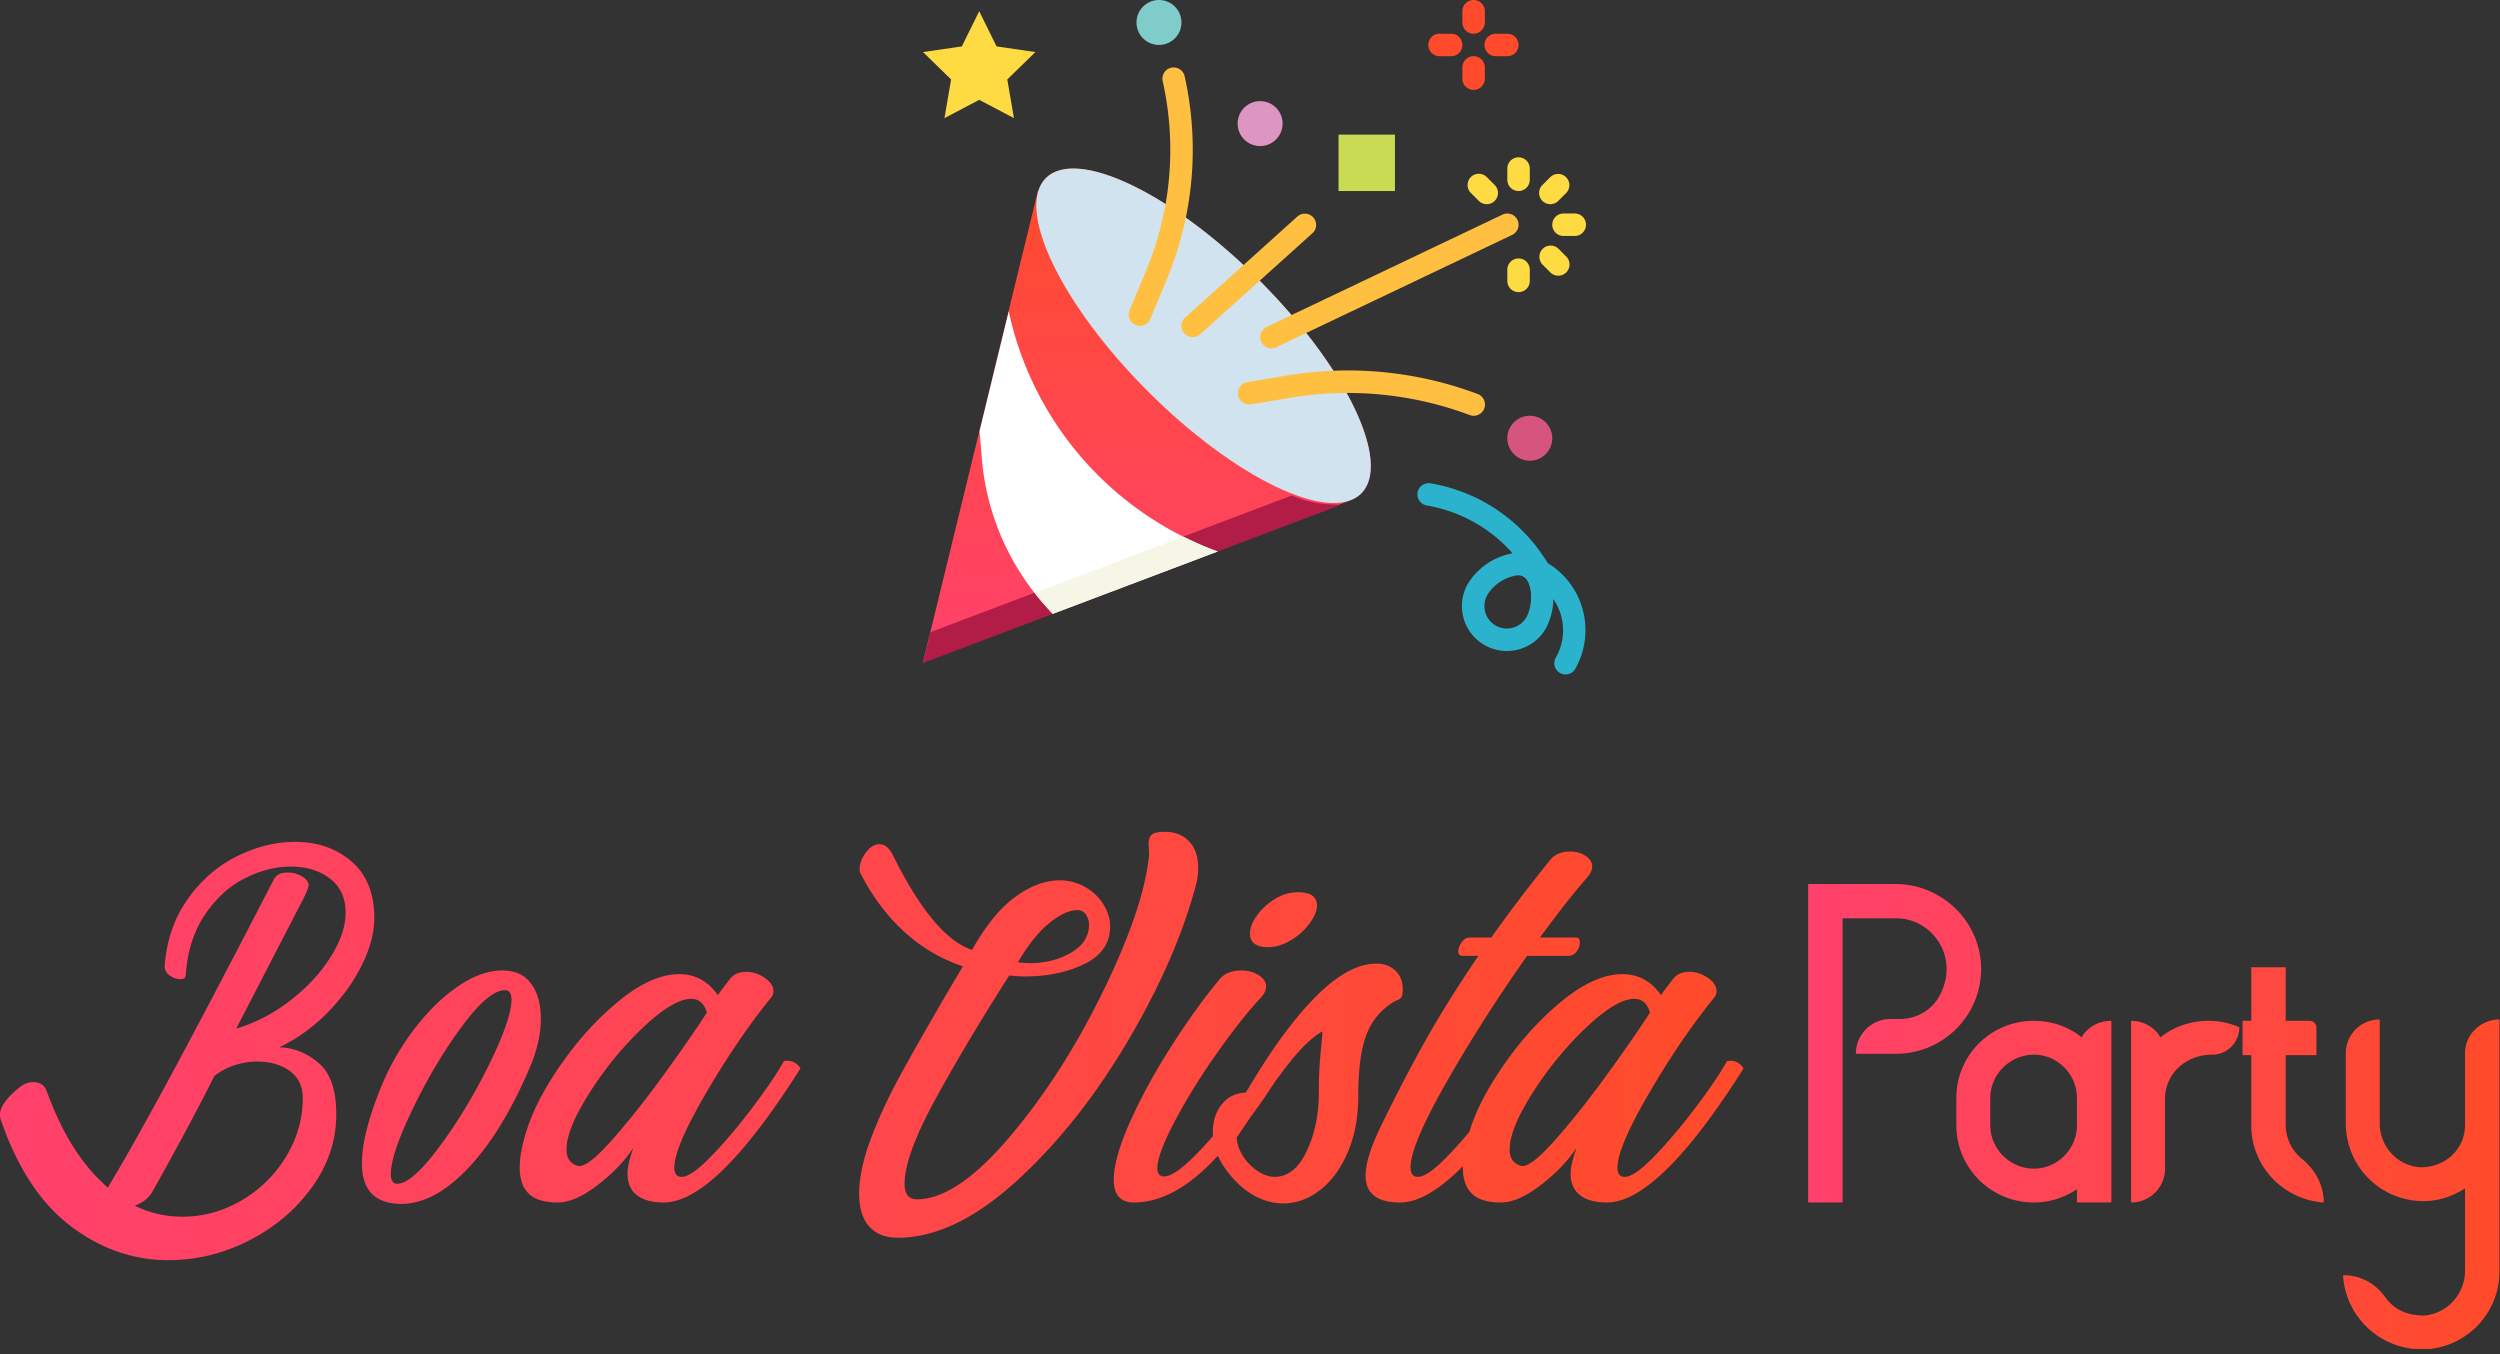 <svg width="419" height="227" fill="none" xmlns="http://www.w3.org/2000/svg"><rect width="100%" height="100%" fill="#333333" stroke="none"/><g clip-path="url(#clip0)"><path d="M308.812 153.911h8.995c6.074 0 10.763 6.595 7.227 13.037-1.307 2.378-3.844 3.835-6.612 3.835h-1.614c-3.153 0-5.766 2.608-5.766 5.829h6.765c7.919 0 14.377-6.519 14.223-14.495-.154-7.746-6.612-13.958-14.377-13.958h-14.607v53.378h5.766v-47.626zm40.055 19.94c-2.153-1.764-4.997-2.761-7.996-2.761-7.227 0-12.993 5.752-12.993 12.961v4.525c0 7.133 5.766 12.961 12.993 12.961 2.691 0 5.151-.843 7.227-2.224v2.224h5.766V171.09c-2.153 0-3.998 1.074-4.997 2.761zm-.769 14.725c0 3.988-3.229 7.286-7.227 7.286s-7.303-3.298-7.303-7.286v-4.525c0-3.988 3.305-7.286 7.303-7.286 3.998 0 7.227 3.298 7.227 7.286v4.525zm22.065-17.486c-3.075 0-5.843.997-8.073 2.761-.999-1.687-2.844-2.761-4.92-2.761v30.447a5.67 5.67 0 005.689-5.675v-11.657c0-4.372 3.614-7.44 7.842-7.44 2.537 0 4.536-1.917 4.613-4.525v-.076c-1.615-.691-3.306-1.074-5.151-1.074zm15.683 23.161c-1.691-1.303-2.767-3.451-2.767-5.828v-11.581h5.151v-4.602c0-.613-.462-1.15-1.153-1.15h-3.998v-8.973h-5.766v8.973h-1.461v5.752h1.461v11.811c0 6.825 5.381 12.424 12.147 12.884 0-2.837-1.384-5.445-3.614-7.286zm27.293-17.716v11.964c0 4.142-3.306 7.133-7.38 7.133-3.921-.154-6.92-3.451-6.92-7.363V170.86a5.67 5.67 0 00-5.689 5.675v11.658c0 7.285 5.766 13.114 13.07 13.114 2.537 0 4.92-.843 6.919-2.147v13.805c0 3.911-2.998 7.209-6.842 7.516-2.691 0-4.921-.844-6.535-3.068-1.615-2.301-4.152-3.681-6.919-3.681h-.154c.461 7.055 6.227 12.424 13.3 12.424 7.15-.077 12.916-5.906 12.916-13.038V170.86c-3.152 0-5.766 2.531-5.766 5.675z" fill="url(#paint0_linear)"/><path d="M150.456 207.443c-2.051 0-3.639-.627-4.767-1.879-1.128-1.253-1.691-3.081-1.691-5.484 0-2.659.64-5.701 1.922-9.126 1.281-3.426 2.895-6.928 4.843-10.507 1.948-3.579 4.639-8.309 8.073-14.189l2.537-4.295a27.386 27.386 0 01-9.764-5.752c-2.87-2.607-5.305-5.828-7.304-9.663-.154-.256-.231-.562-.231-.92 0-.87.346-1.777 1.038-2.723.692-.946 1.448-1.419 2.268-1.419.923 0 1.692.639 2.307 1.918 4.51 9.101 8.918 14.367 13.223 15.798 2.307-4.09 4.728-7.055 7.266-8.896 2.537-1.841 5.01-2.761 7.418-2.761 1.538 0 2.96.371 4.267 1.112 1.307.741 2.332 1.713 3.076 2.914.743 1.202 1.114 2.442 1.114 3.72 0 2.761-1.422 4.845-4.266 6.251-2.845 1.406-6.189 2.109-10.033 2.109-.615 0-1.487-.051-2.614-.154-4.921 7.721-9.072 14.687-12.455 20.899-3.383 6.212-5.074 10.878-5.074 13.997 0 1.738.692 2.607 2.076 2.607 4.407 0 9.533-3.425 15.376-10.277 5.843-6.851 11.032-14.878 15.568-24.081s7.163-16.745 7.88-22.625c.052-.204.077-.537.077-.997l-.077-1.61c0-.716.18-1.228.539-1.534.358-.307 1.101-.46 2.229-.46 1.64 0 2.973.524 3.998 1.572 1.025 1.048 1.537 2.543 1.537 4.486 0 .921-.102 1.79-.307 2.608-2.204 8.385-6.061 17.23-11.571 26.536-5.509 9.305-11.724 17.102-18.643 23.391-6.919 6.289-13.531 9.434-19.835 9.434zm20.142-46.17c.82.102 1.461.154 1.922.154 2.666 0 4.998-.588 6.997-1.764 1.998-1.176 2.998-2.736 2.998-4.679 0-.664-.18-1.24-.538-1.725-.359-.486-.82-.729-1.384-.729-1.333 0-2.883.703-4.651 2.109-1.769 1.406-3.55 3.618-5.344 6.634zm41.9-2.531c-1.999 0-2.998-.767-2.998-2.301 0-.92.384-1.917 1.153-2.991.769-1.073 1.768-1.994 2.999-2.761 1.23-.766 2.511-1.15 3.844-1.15 2.152 0 3.229.741 3.229 2.224 0 .869-.41 1.866-1.231 2.991-.82 1.125-1.87 2.071-3.152 2.838-1.281.767-2.562 1.15-3.844 1.15zm-22.449 42.795c-2.255 0-3.383-1.278-3.383-3.834 0-2.352.897-5.548 2.691-9.587 1.794-4.039 4.075-8.232 6.843-12.578 2.767-4.346 5.484-8.129 8.149-11.35.82-1.023 2.05-1.534 3.69-1.534 1.077 0 2.038.255 2.883.767.846.511 1.269 1.15 1.269 1.917 0 .613-.282 1.227-.846 1.841-2.204 2.351-4.69 5.496-7.457 9.433-2.768 3.937-5.113 7.733-7.035 11.389-1.922 3.656-2.883 6.25-2.883 7.784 0 .921.384 1.381 1.153 1.381 1.077 0 2.704-1.074 4.882-3.221 2.179-2.148 4.434-4.768 6.766-7.861 2.332-3.094 4.19-5.868 5.574-8.322.615-.102 1.14-.051 1.576.154.435.204.833.562 1.191 1.073-3.69 6.136-7.726 11.428-12.108 15.876-4.383 4.448-8.701 6.672-12.955 6.672zm15.146-5.905c-1.282-1.892-1.922-3.86-1.922-5.906 0-1.84.499-3.387 1.499-4.639.999-1.253 2.345-1.905 4.036-1.956 4.1-7.005 7.996-12.361 11.686-16.067 3.69-3.707 7.073-5.561 10.148-5.561 1.333 0 2.409.396 3.229 1.189.82.792 1.23 1.802 1.23 3.029 0 .665-.064 1.112-.192 1.343-.128.23-.346.409-.653.536a6.54 6.54 0 00-.846.422c-2.101 1.33-3.588 3.183-4.459 5.56-.871 2.378-1.307 5.765-1.307 10.162 0 3.528-.59 6.66-1.768 9.395-1.179 2.736-2.73 4.845-4.652 6.328-1.922 1.482-3.985 2.224-6.189 2.224-1.742 0-3.459-.499-5.151-1.496-1.691-.997-3.254-2.518-4.689-4.563zm8.457 1.61c2.203 0 3.985-1.431 5.343-4.294 1.358-2.864 2.037-6.11 2.037-9.74 0-2.506.103-4.781.308-6.826.205-2.045.307-3.221.307-3.528-1.64.92-3.447 2.62-5.42 5.1-1.973 2.48-4.216 5.611-6.727 9.395l-2.23 3.298c.052 1.073.41 2.122 1.077 3.144a8.453 8.453 0 002.46 2.493c.974.639 1.922.958 2.845.958zm20.988 4.295c-3.844 0-5.766-1.508-5.766-4.525 0-1.994.846-4.729 2.537-8.206 2.511-5.164 4.997-9.944 7.457-14.342 2.461-4.397 5.433-9.152 8.919-14.265h-2.691c-.462 0-.692-.255-.692-.766 0-.461.179-.946.538-1.458.359-.511.769-.792 1.23-.843h3.767a247.628 247.628 0 019.841-12.962c.769-.971 1.896-1.457 3.383-1.457.974 0 1.832.243 2.575.729.743.486 1.115 1.086 1.115 1.802 0 .563-.307 1.202-.923 1.918-1.998 2.249-4.612 5.573-7.841 9.97h6.073c.41 0 .615.281.615.843 0 .512-.179 1.01-.538 1.496-.359.486-.82.728-1.384.728h-6.919c-5.074 7.21-9.597 14.304-13.569 21.283-3.973 6.979-5.959 11.696-5.959 14.15 0 1.074.41 1.61 1.23 1.61 1.077 0 2.73-1.15 4.959-3.451 2.23-2.301 4.523-5.01 6.881-8.129 2.358-3.119 4.126-5.727 5.305-7.823 1.179-.205 2.101.204 2.767 1.227-9.481 14.981-17.118 22.471-22.91 22.471zm16.914 0c-2.255 0-3.883-.498-4.882-1.495-1-.997-1.499-2.442-1.499-4.333 0-1.79.384-3.861 1.153-6.213 1.076-3.476 3.075-7.286 5.997-11.427 2.921-4.141 6.163-7.644 9.725-10.507 3.562-2.863 6.855-4.295 9.879-4.295 2.665 0 4.818 1.176 6.458 3.528.256-.409.923-1.304 1.999-2.684.615-.818 1.538-1.227 2.768-1.227 1.076 0 2.101.332 3.075.997.974.664 1.461 1.406 1.461 2.224 0 .409-.103.741-.308.997-3.639 4.448-7.265 9.753-10.878 15.914-3.614 6.161-5.421 10.392-5.421 12.693 0 1.022.411 1.533 1.231 1.533 1.076 0 2.729-1.15 4.958-3.451 2.23-2.301 4.524-5.01 6.881-8.129 2.358-3.119 4.126-5.727 5.305-7.823 1.179-.205 2.101.204 2.768 1.227-9.482 14.981-17.119 22.471-22.911 22.471-1.947 0-3.447-.409-4.497-1.227-1.051-.818-1.576-2.019-1.576-3.604 0-1.074.333-2.531.999-4.372-1.384 2.147-3.357 4.218-5.92 6.212-2.562 1.994-4.818 2.991-6.765 2.991zm3.383-6.135c1.025.255 2.947-1.215 5.766-4.41 2.819-3.196 5.753-6.902 8.802-11.121 3.05-4.218 5.395-7.605 7.035-10.162-.461-1.533-1.333-2.3-2.614-2.3-1.999 0-4.677 1.585-8.034 4.755-3.357 3.17-6.343 6.8-8.957 10.89-2.614 4.09-3.92 7.286-3.92 9.587 0 1.483.64 2.403 1.922 2.761zm-236.793 3.681c.102-.307.205-.537.307-.69 5.023-8.334 13.378-23.801 25.063-46.4l2.384-4.601c.41-.767 1.179-1.151 2.306-1.151.769 0 1.487.166 2.153.499.666.332 1.102.754 1.307 1.265.102.205.064.563-.116 1.074-.179.511-.704 1.585-1.576 3.221l-10.378 20.094c3.28-.972 6.368-2.595 9.264-4.87 2.896-2.276 5.176-4.806 6.842-7.593 1.666-2.786 2.396-5.356 2.191-7.708-.154-2.198-1.089-3.911-2.806-5.138-1.717-1.227-3.831-1.841-6.343-1.841-2.614 0-5.227.678-7.841 2.033s-4.831 3.412-6.65 6.173c-1.82 2.761-2.858 6.085-3.114 9.971 0 .46-.308.69-.923.69s-1.204-.205-1.768-.614c-.564-.409-.846-.92-.846-1.534.308-4.294 1.576-8.027 3.806-11.197s4.971-5.573 8.226-7.209c3.255-1.636 6.522-2.454 9.802-2.454 3.793 0 6.958 1.099 9.495 3.298 2.537 2.198 3.806 5.343 3.806 9.433 0 2.403-.667 4.985-2 7.746-1.332 2.761-3.203 5.394-5.611 7.899a29.377 29.377 0 01-8.304 6.059c2.41.051 4.613.933 6.612 2.646 1.999 1.713 2.973 4.666 2.922 8.858-.052 4.295-1.423 8.296-4.114 12.003-2.69 3.707-6.188 6.659-10.494 8.858-4.305 2.198-8.815 3.298-13.53 3.298-5.895 0-11.354-1.905-16.376-5.714-5.023-3.809-8.919-9.727-11.686-17.755a2.882 2.882 0 01-.154-.92c0-1.278 1.102-2.812 3.306-4.601.717-.563 1.46-.844 2.23-.844 1.178 0 1.947.511 2.306 1.534 2.614 7.209 6.048 12.603 10.302 16.182zm4.459 2.991c2.46 1.227 5.125 1.841 7.995 1.841 3.486 0 6.779-.908 9.88-2.723a21.069 21.069 0 007.457-7.324c1.87-3.068 2.806-6.34 2.806-9.817 0-1.994-.73-3.515-2.19-4.563-1.462-1.048-3.268-1.572-5.42-1.572-1.334 0-2.64.217-3.922.652-1.281.434-2.383 1.035-3.306 1.802-2.409 4.857-5.843 11.274-10.302 19.25-.615 1.125-1.614 1.943-2.998 2.454zm44.668-.307c-4.408 0-6.612-2.275-6.612-6.825 0-3.17 1.025-7.312 3.075-12.425a42.339 42.339 0 015.497-9.778c2.28-3.042 4.741-5.484 7.38-7.324 2.64-1.841 5.164-2.761 7.573-2.761 2.153 0 3.768.741 4.844 2.224 1.076 1.482 1.614 3.425 1.614 5.828 0 2.608-.615 5.343-1.845 8.207-3.075 7.209-6.509 12.82-10.302 16.834-3.793 4.014-7.534 6.02-11.224 6.02zm-.692-3.374c1.64 0 3.998-2.071 7.073-6.212 3.075-4.142 5.855-8.743 8.341-13.805 2.486-5.062 3.729-8.667 3.729-10.814 0-1.074-.359-1.611-1.076-1.611-1.845 0-4.28 2.058-7.304 6.174-3.024 4.116-5.753 8.705-8.188 13.767-2.434 5.062-3.652 8.692-3.652 10.89 0 1.074.36 1.611 1.077 1.611zm26.908 3.144c-2.255 0-3.882-.498-4.882-1.495-1-.997-1.5-2.442-1.5-4.333 0-1.79.385-3.861 1.154-6.213 1.076-3.476 3.075-7.286 5.997-11.427 2.921-4.141 6.163-7.644 9.725-10.507 3.562-2.863 6.855-4.295 9.879-4.295 2.666 0 4.818 1.176 6.458 3.528.257-.409.923-1.304 1.999-2.684.615-.818 1.538-1.227 2.768-1.227 1.076 0 2.101.332 3.075.997.974.664 1.461 1.406 1.461 2.224 0 .409-.103.741-.308.997-3.639 4.448-7.265 9.753-10.878 15.914-3.614 6.161-5.42 10.392-5.42 12.693 0 1.022.41 1.533 1.23 1.533 1.076 0 2.729-1.15 4.959-3.451 2.229-2.301 4.523-5.01 6.88-8.129 2.358-3.119 4.126-5.727 5.305-7.823 1.179-.205 2.102.204 2.768 1.227-9.482 14.981-17.119 22.471-22.911 22.471-1.947 0-3.446-.409-4.497-1.227-1.051-.818-1.576-2.019-1.576-3.604 0-1.074.333-2.531.999-4.372-1.384 2.147-3.357 4.218-5.92 6.212-2.562 1.994-4.817 2.991-6.765 2.991zm3.383-6.135c1.025.255 2.947-1.215 5.766-4.41 2.819-3.196 5.753-6.902 8.803-11.121 3.049-4.218 5.394-7.605 7.034-10.162-.461-1.533-1.332-2.3-2.614-2.3-1.999 0-4.677 1.585-8.034 4.755-3.357 3.17-6.342 6.8-8.956 10.89-2.614 4.09-3.921 7.286-3.921 9.587 0 1.483.64 2.403 1.922 2.761z" fill="url(#paint1_linear)"/></g><g clip-path="url(#clip1)"><path d="M211.037 46.959c-14.597-14.595-30.603-22.254-35.752-17.108a5.146 5.146 0 00-1.213 2.095l-.083-.083-4.917 20.15-4.896 20.091-5.804 23.79-3.675 15.066 21.754-8.232 27.669-10.47 22.073-8.351-.026-.027a5.132 5.132 0 001.977-1.17c5.149-5.148-2.51-21.154-17.107-35.751z" fill="url(#paint2_linear)"/><path d="M211.037 46.953c-14.597-14.596-30.603-22.256-35.751-17.108-5.148 5.148 2.511 21.155 17.108 35.751 14.596 14.597 30.603 22.257 35.751 17.108 5.148-5.148-2.511-21.154-17.108-35.75z" fill="#D1E3EE"/><path d="M224.19 84.558a18.458 18.458 0 01-7.669-1.521l-18.042 6.826-27.678 10.46-14.842 5.616-1.262 5.173 21.754-8.231 27.669-10.47 20.258-7.664-.188-.189z" fill="#B21D48"/><path d="M246.977 69.68c-.226 0-.45-.04-.661-.118a58.209 58.209 0 00-29.967-2.912l-6.727 1.12a1.883 1.883 0 01-.621-3.713l6.729-1.13a62.018 62.018 0 0131.908 3.098 1.884 1.884 0 01-.661 3.656zM213.078 58.381a1.883 1.883 0 01-.81-3.578l39.549-18.833a1.883 1.883 0 111.62 3.401l-39.549 18.833c-.253.118-.53.179-.81.177zM191.055 54.614a1.884 1.884 0 01-1.737-2.608l2.739-6.57a52.678 52.678 0 002.811-31.845 1.884 1.884 0 013.662-.884l.015.067a56.428 56.428 0 01-3.014 34.112l-2.74 6.57a1.883 1.883 0 01-1.736 1.158z" fill="#FFBF41"/><path d="M256.392 77.214a3.766 3.766 0 10.001-7.533 3.766 3.766 0 00-.001 7.533z" fill="#D5557E"/><path d="M211.195 24.482a3.767 3.767 0 100-7.534 3.767 3.767 0 000 7.534z" fill="#DD95C1"/><path d="M194.245 7.533a3.766 3.766 0 110-7.532 3.766 3.766 0 010 7.532z" fill="#7FCCCB"/><path d="M246.977 15.066a1.883 1.883 0 01-1.883-1.883V11.3a1.883 1.883 0 113.766 0v1.883c0 1.04-.843 1.883-1.883 1.883zM246.977 5.65a1.883 1.883 0 01-1.883-1.883V1.883a1.883 1.883 0 113.766 0v1.884c0 1.04-.843 1.883-1.883 1.883zM252.626 9.416h-1.883a1.884 1.884 0 110-3.766h1.883a1.883 1.883 0 010 3.766zM243.21 9.416h-1.883a1.884 1.884 0 110-3.766h1.883a1.883 1.883 0 010 3.766z" fill="#FF4B2B"/><path d="M169.646 54.614a52.43 52.43 0 01-.575-2.448l-4.896 20.09.376 4.594a42.28 42.28 0 0011.897 26.021l27.671-10.46c-.151-.047-.307-.08-.458-.131a55.211 55.211 0 01-34.015-37.666z" fill="#fff"/><path d="M204.119 92.412c-.151-.047-.307-.081-.458-.132a55.103 55.103 0 01-5.318-2.341l-24.923 9.43a42.231 42.231 0 003.03 3.512l27.669-10.47z" fill="#F6F6E7"/><path d="M233.794 22.56v9.455h-9.456V22.56h9.456z" fill="#C9DA53"/><path d="M199.895 56.498a1.882 1.882 0 01-1.259-3.283l18.832-16.95a1.884 1.884 0 012.52 2.8l-18.833 16.949a1.882 1.882 0 01-1.26.484z" fill="#FFBF41"/><path d="M254.51 48.965a1.883 1.883 0 01-1.883-1.883v-1.884a1.883 1.883 0 113.766 0v1.884c0 1.04-.843 1.883-1.883 1.883zM261.169 46.206c-.5.001-.979-.198-1.331-.552l-1.332-1.332a1.884 1.884 0 012.663-2.662l1.332 1.331a1.883 1.883 0 01-1.332 3.215zM263.927 39.548h-1.884a1.883 1.883 0 010-3.766h1.884a1.883 1.883 0 010 3.767zM259.838 34.223a1.884 1.884 0 01-1.332-3.215l1.332-1.331a1.883 1.883 0 012.663 2.662l-1.332 1.332a1.883 1.883 0 01-1.331.552zM254.51 32.016a1.883 1.883 0 01-1.883-1.884V28.25a1.883 1.883 0 113.766 0v1.883c0 1.04-.843 1.884-1.883 1.884zM249.182 34.223c-.5 0-.979-.2-1.332-.552l-1.331-1.332a1.883 1.883 0 012.663-2.663l1.331 1.332a1.883 1.883 0 01-1.331 3.215zM164.114 1.883l2.909 5.897 6.507.945-4.708 4.59 1.111 6.48-5.819-3.06-5.82 3.06 1.111-6.48-4.708-4.59 6.507-.945 2.91-5.897z" fill="#FFDB43"/><path d="M265.215 102.009a13.072 13.072 0 00-5.774-7.61l-.776-1.165a28.421 28.421 0 00-18.91-12.227 1.882 1.882 0 00-.621 3.713 24.642 24.642 0 0114.371 8.012 11.109 11.109 0 00-7.533 5.173 7.532 7.532 0 1013.154 7.345 10.917 10.917 0 001.222-4.835 9.201 9.201 0 01.413 9.78 1.883 1.883 0 103.288 1.834 13.096 13.096 0 001.166-10.02zm-9.373 1.403a3.766 3.766 0 11-6.578-3.67 7.054 7.054 0 015.099-3.32c.328-.008.652.067.942.22 1.59.886 1.674 4.732.537 6.77z" fill="#2BB3CE"/></g><defs><linearGradient id="paint0_linear" x1="303.046" y1="187.157" x2="418.905" y2="187.157" gradientUnits="userSpaceOnUse"><stop stop-color="#FF416C"/><stop offset=".978" stop-color="#FF4B2B"/></linearGradient><linearGradient id="paint1_linear" x1="0" y1="175.308" x2="292.224" y2="175.308" gradientUnits="userSpaceOnUse"><stop stop-color="#FF416C"/><stop offset=".978" stop-color="#FF4B2B"/></linearGradient><linearGradient id="paint2_linear" x1="192.223" y1="28.249" x2="192.223" y2="110.96" gradientUnits="userSpaceOnUse"><stop stop-color="#FF4B2B"/><stop offset="1" stop-color="#FF416C"/></linearGradient><clipPath id="clip0"><path fill="#fff" d="M0 139.416h419v86.664H0z"/></clipPath><clipPath id="clip1"><path fill="#fff" d="M153.733 0h113.04v113.04h-113.04z"/></clipPath></defs></svg>